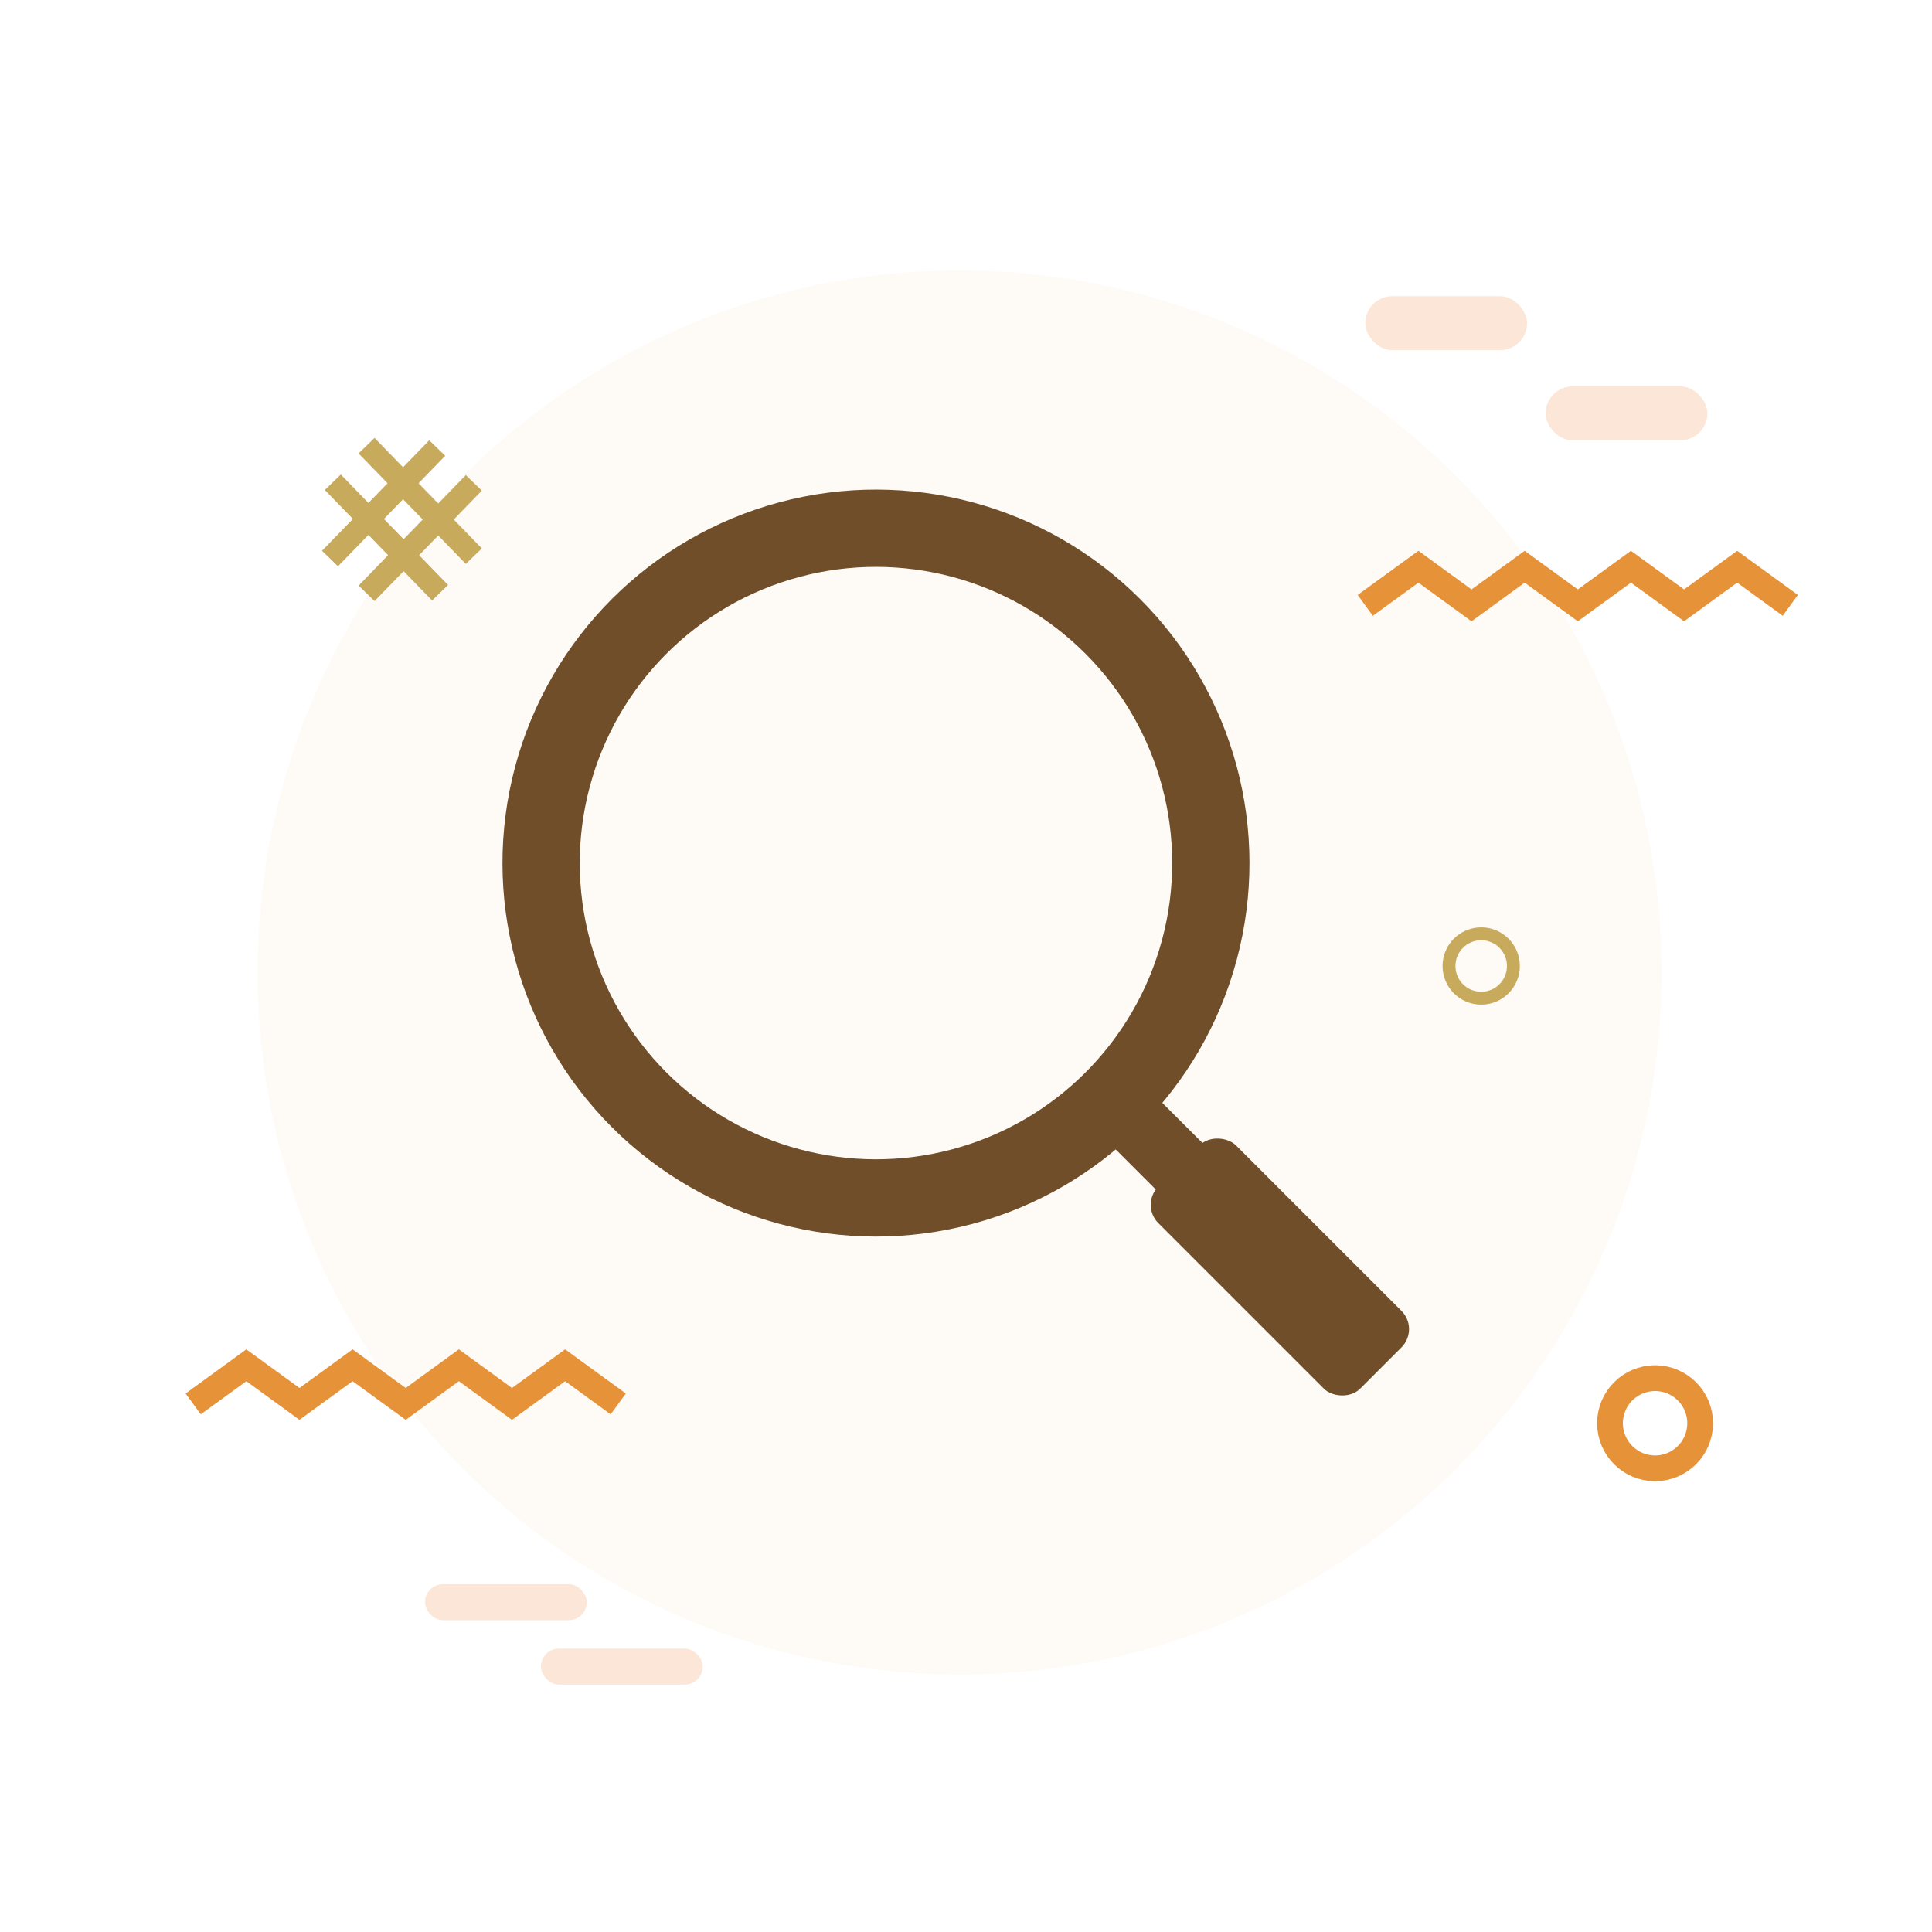 <svg width="150" height="150" viewBox="0 0 150 150" fill="none" xmlns="http://www.w3.org/2000/svg">
<rect width="150" height="150" fill="white"/>
<circle cx="74.5" cy="75.5" r="54.5" fill="#FEFAF6"/>
<circle cx="128.5" cy="110.5" r="3.5" stroke="#E59238" stroke-width="2"/>
<circle cx="115" cy="75" r="2.5" stroke="#C8AA5D"/>
<rect x="106" y="23" width="12.558" height="4.186" rx="2.093" fill="#FBE6D7"/>
<rect x="120" y="30" width="12.558" height="4.186" rx="2.093" fill="#FBE6D7"/>
<rect x="42" y="128" width="12.558" height="2.791" rx="1.395" fill="#FBE6D7"/>
<rect x="33" y="123" width="12.558" height="2.791" rx="1.395" fill="#FBE6D7"/>
<circle cx="68.01" cy="67.01" r="25.998" transform="rotate(-45 68.01 67.01)" stroke="#704E2A" stroke-width="6"/>
<rect x="84.293" y="86.912" width="5.117" height="17.058" transform="rotate(-45 84.293 86.912)" fill="#704E2A"/>
<rect x="88.515" y="93.545" width="8.529" height="22.175" rx="2" transform="rotate(-45 88.515 93.545)" fill="#704E2A"/>
<path d="M106 47L110.125 44L114.25 47L118.375 44L122.5 47L126.625 44L130.75 47L134.875 44L139 47" stroke="#E59238" stroke-width="2"/>
<path d="M15 109L19.125 106L23.25 109L27.375 106L31.5 109L35.625 106L39.75 109L43.875 106L48 109" stroke="#E59238" stroke-width="2"/>
<path fill-rule="evenodd" clip-rule="evenodd" d="M36.167 43.781L27.841 35.204L29.081 34L37.408 42.577L36.167 43.781Z" fill="#C8AA5D"/>
<path fill-rule="evenodd" clip-rule="evenodd" d="M33.547 46.621L25.221 38.044L26.461 36.84L34.788 45.417L33.547 46.621Z" fill="#C8AA5D"/>
<path fill-rule="evenodd" clip-rule="evenodd" d="M33.327 34.184L25 42.762L26.24 43.966L34.567 35.389L33.327 34.184Z" fill="#C8AA5D"/>
<path fill-rule="evenodd" clip-rule="evenodd" d="M36.167 36.887L27.841 45.464L29.081 46.668L37.408 38.091L36.167 36.887Z" fill="#C8AA5D"/>
</svg>
